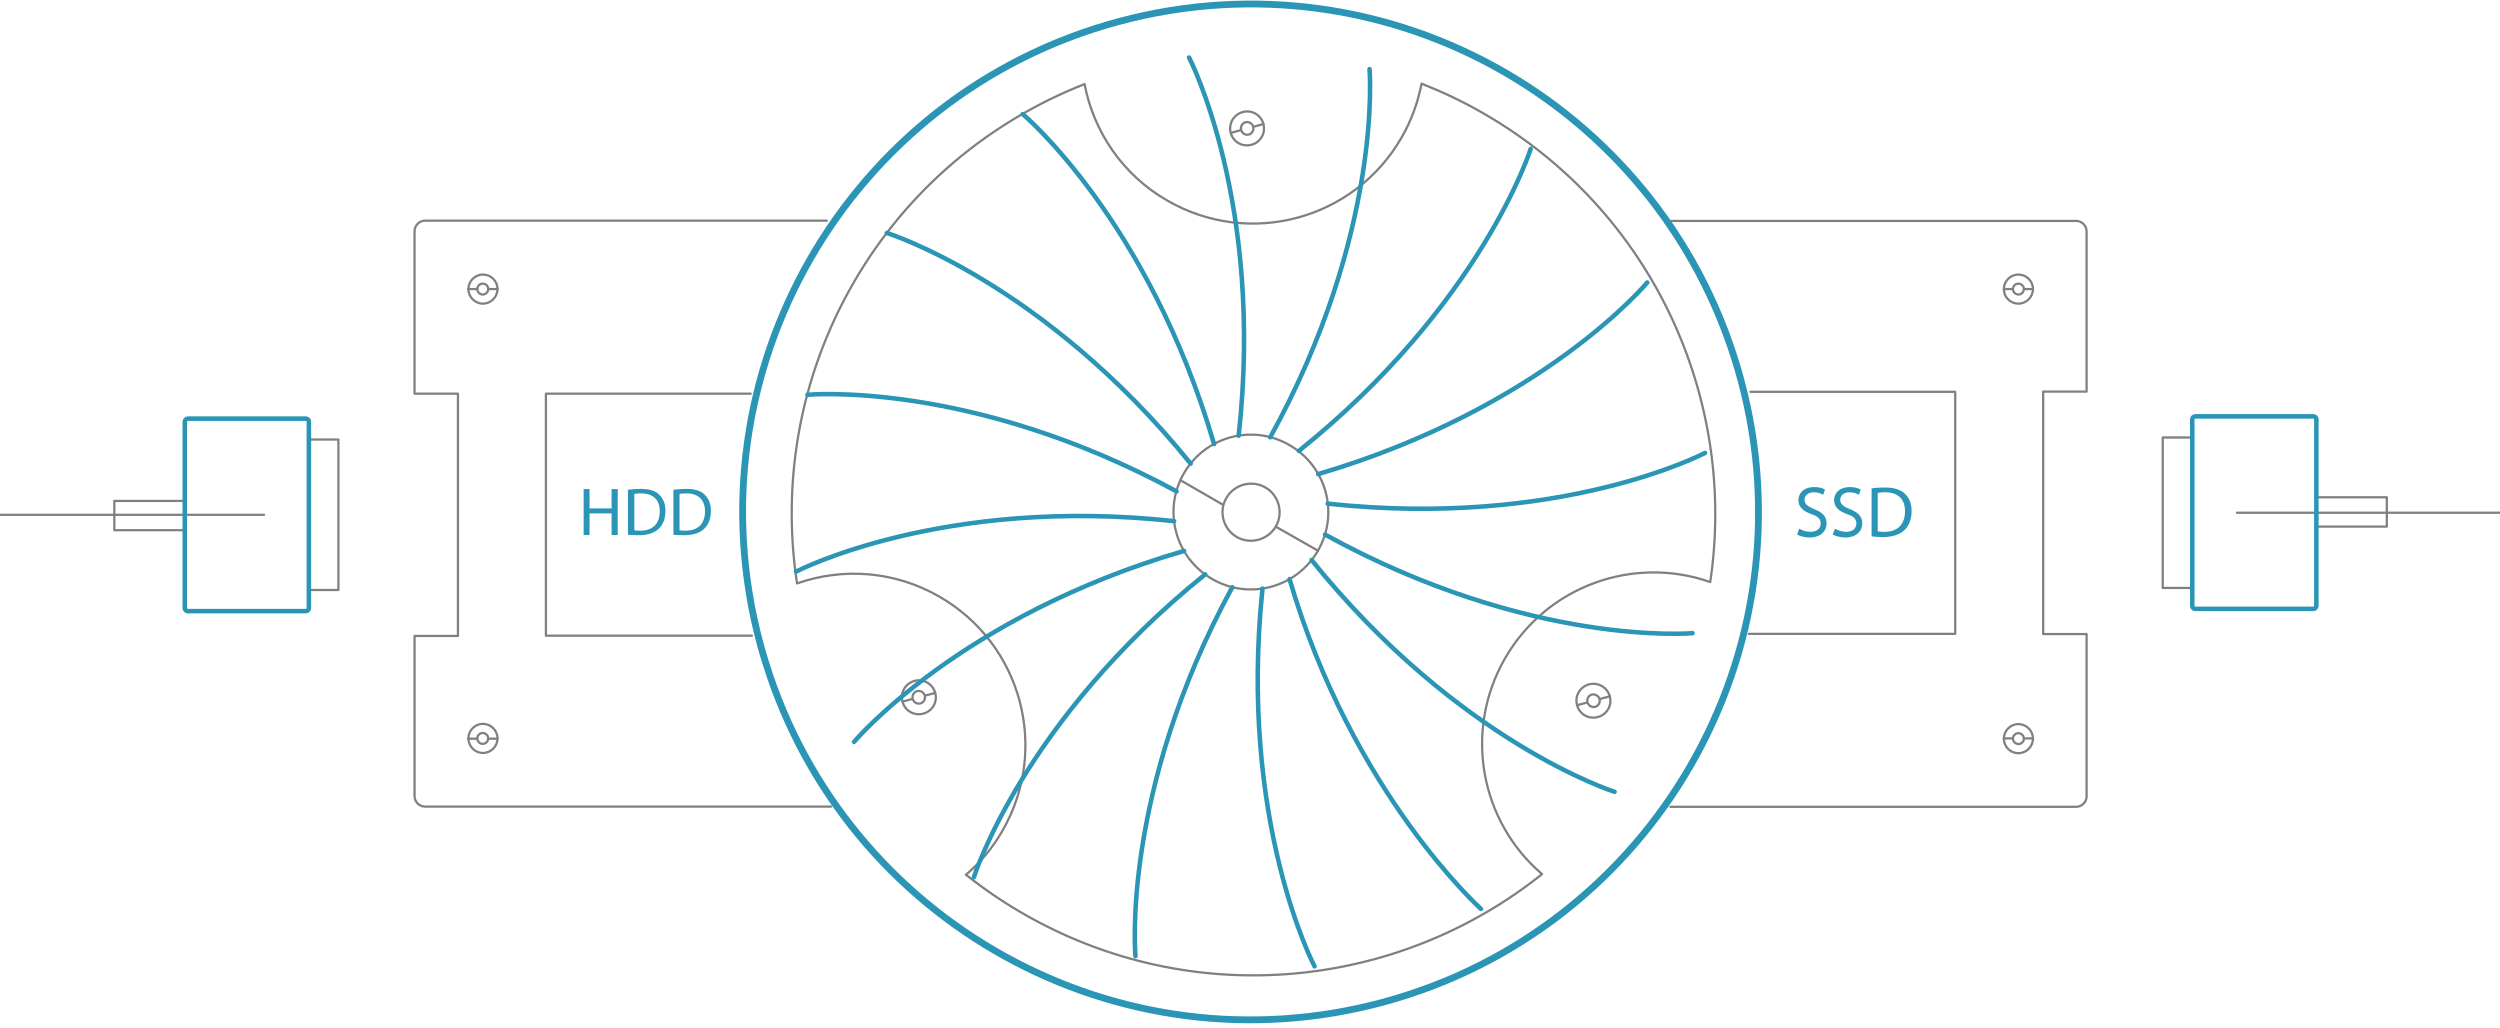 <?xml version="1.0" encoding="utf-8"?>
<!-- Generator: Adobe Illustrator 24.3.0, SVG Export Plug-In . SVG Version: 6.00 Build 0)  -->
<svg version="1.1" id="Layer_1" xmlns="http://www.w3.org/2000/svg" xmlns:xlink="http://www.w3.org/1999/xlink" x="0px" y="0px"
	 viewBox="0 0 1100 452.3" style="enable-background:new 0 0 1100 452.3;" xml:space="preserve">
<style type="text/css">
	.ssd0{fill:none;}
	.ssd1{fill:none;stroke:#808080;stroke-linecap:round;stroke-linejoin:round;stroke-miterlimit:10;}
	.ssd2{fill:none;stroke:#2b95b6;stroke-width:2;stroke-linecap:round;stroke-linejoin:round;stroke-miterlimit:10;}
	.ssd3{fill:none;stroke:#2b95b6;stroke-width:3;stroke-linecap:round;stroke-linejoin:round;stroke-miterlimit:10;}
	.ssd4{enable-background:new    ;}
	.ssd5{fill:#2b95b6;}
</style>
<path class="ssd0" d="M337,292.7c-0.9-2.8-1.7-5.6-2.5-8.5C302.4,165,373,42.4,492.2,10.3S733.9,48.8,766,167.9
	s-38.5,241.8-157.6,273.8C492.1,473.1,372.5,406.7,337,292.7"/>
<path class="ssd1" d="M116.2,226.5H0.3"/>
<g>
	<path class="ssd1" d="M148.9,259.6H136v-66.2h12.9V259.6z"/>
	<path class="ssd1" d="M81.4,233.3H50.3v-12.9h31.1V233.3z"/>
	<path id="svg-concept" class="ssd2" d="M82.6,184.2h52c0.7,0,1.3,0.6,1.3,1.3v82.1c0,0.7-0.6,1.3-1.3,1.3h-52
		c-0.7,0-1.3-0.6-1.3-1.3v-82.1C81.4,184.8,82,184.2,82.6,184.2z"/>
	
		<animateMotion  accumulate="none" additive="replace" begin="0s" calcMode="paced" dur="2s" fill="freeze" path="M0, 0 65 0 -65" restart="always">
		</animateMotion>
</g>
<path class="ssd1" d="M743.9,336.7c61.6-106.9,24.8-243.5-82.2-305.1C554.8-29.9,418.2,6.9,356.6,113.8s-24.8,243.5,82.2,305.1
	S682.3,443.7,743.9,336.7z M441.1,365.5c20.8-36.1,8.4-82.2-27.8-103c-19.8-11.4-42.6-12.8-62.6-5.8c-6.7-44,0.8-90.4,24.7-132
	S435.8,53.3,477.2,37c4,20.8,16.6,39.9,36.5,51.3c36.1,20.8,82.2,8.4,103-27.8c4.4-7.6,7.2-15.6,8.8-23.7c9.3,3.7,18.5,8,27.4,13.2
	c74.5,42.9,111.6,125.9,99.6,206.1c-33.6-11.8-71.9,1.6-90.3,33.6s-10.8,71.8,16.3,94.9C615.2,435.3,524.8,445,450.2,402
	c-8.9-5.1-17.3-10.9-25.2-17.1C431.3,379.6,436.8,373,441.1,365.5L441.1,365.5z"/>
<path class="ssd1" d="M708.3,306.4c1.1,4-1.3,8.1-5.3,9.1c-4,1.1-8.1-1.3-9.1-5.3c-1.1-4,1.3-8,5.3-9.1
	C703.2,300.1,707.2,302.4,708.3,306.4z"/>
<path class="ssd1" d="M703.8,307.6c0.4,1.5-0.5,3-1.9,3.4c-1.5,0.4-3-0.5-3.4-2s0.5-3,1.9-3.4C701.9,305.3,703.4,306.2,703.8,307.6z
	 M708.3,306.4l-4.5,1.2 M698.4,309.1l-4.5,1.2 M555.9,54.6c1.1,4-1.3,8.1-5.3,9.1c-4,1.1-8.1-1.3-9.1-5.3s1.3-8,5.3-9.1
	C550.8,48.2,554.9,50.6,555.9,54.6z"/>
<path class="ssd1" d="M551.4,55.8c0.4,1.5-0.5,3-1.9,3.4c-1.5,0.4-3-0.5-3.4-2s0.5-3,1.9-3.4C549.5,53.4,551,54.3,551.4,55.8z
	 M555.9,54.6l-4.5,1.2 M546.1,57.2l-4.5,1.3 M411.5,304.9c1.1,4-1.3,8.1-5.3,9.1c-4,1.1-8.1-1.3-9.1-5.3c-1.1-4,1.3-8,5.3-9.1
	C406.3,298.5,410.4,300.9,411.5,304.9z"/>
<path class="ssd1" d="M406.9,306.1c0.4,1.5-0.5,3-1.9,3.4c-1.5,0.4-3-0.5-3.4-2s0.5-3,1.9-3.4C405,303.7,406.5,304.6,406.9,306.1z
	 M411.5,304.9l-4.6,1.2 M401.6,307.5l-4.5,1.2 M579.9,242.3c-9.4,16.3-30.2,21.9-46.5,12.5c-16.3-9.4-21.9-30.2-12.5-46.5
	c9.4-16.3,30.1-21.9,46.4-12.5C583.7,205.2,589.3,226,579.9,242.3z"/>
<path class="ssd1" d="M561.4,231.6c-3.5,6-11.2,8.1-17.2,4.7c-6-3.5-8.1-11.2-4.6-17.2s11.2-8.1,17.2-4.6
	C562.7,217.9,564.8,225.6,561.4,231.6z M579.9,242.3l-18.6-10.6 M537.8,221.9l-18.4-10.6"/>
<path id="svg-concept" class="ssd3" d="M337,291.9c-0.9-2.8-1.7-5.6-2.5-8.5C302.4,164.2,373,41.6,492.2,9.5S733.9,48,766,167.2
	S727.5,408.9,608.4,441C492.1,472.3,372.5,405.9,337,291.9"/>
<path class="ssd1" d="M984.3,225.6h116"/>
<g>
	<path class="ssd1" d="M951.6,192.5h12.9v66.2h-12.9V192.5z M1019.1,218.8h31.1v12.9h-31.1V218.8z"/>
	<path id="svg-concept" class="ssd2" d="M1017.9,267.9h-52c-0.7,0-1.3-0.6-1.3-1.3v-82.1c0-0.7,0.6-1.3,1.3-1.3h52
		c0.7,0,1.3,0.6,1.3,1.3v82.1C1019.1,267.3,1018.6,267.9,1017.9,267.9z"/>
	
		<animateMotion  accumulate="none" additive="replace" begin="3s" calcMode="paced" dur="2s" fill="freeze" path="M0, 0 -65 0 65" restart="always">
		</animateMotion>
</g>
<g>
	<path class="ssd1" d="M365.7,354.9H187c-2.5,0-4.6-2.1-4.6-4.6v-70.5h19.1V173.2h-19.1v-71.4c0-2.6,2.1-4.7,4.6-4.7h176.8"/>
	<path class="ssd1" d="M330.8,279.7h-90.6V173.2h90.1"/>
	<path class="ssd0" d="M240.2,210h106.5v32.3H240.2V210z"/>
	<g class="ssd4">
		<path id="svg-ico" class="ssd5" d="M259.4,215.2v8.5h9.7v-8.5h2.7v20.2h-2.7v-9.5h-9.7v9.5h-2.6v-20.2L259.4,215.2L259.4,215.2z"/>
		<path id="svg-ico" class="ssd5" d="M276.3,215.5c1.6-0.2,3.5-0.4,5.6-0.4c3.7,0,6.4,0.8,8.1,2.5c1.8,1.7,2.8,4,2.8,7.2
			c0,3.3-1,6-2.9,7.8c-1.9,1.9-5,2.9-8.9,2.9c-1.8,0-3.4-0.1-4.7-0.2L276.3,215.5L276.3,215.5z M279,233.3c0.7,0.1,1.6,0.2,2.7,0.2
			c5.6,0,8.6-3.1,8.6-8.6c0-4.7-2.7-7.8-8.1-7.8c-1.3,0-2.3,0.1-3.1,0.2V233.3z"/>
		<path id="svg-ico" class="ssd5" d="M296.3,215.5c1.6-0.2,3.5-0.4,5.6-0.4c3.7,0,6.4,0.8,8.1,2.5c1.8,1.7,2.8,4,2.8,7.2
			c0,3.3-1,6-2.9,7.8c-1.9,1.9-5,2.9-8.9,2.9c-1.8,0-3.4-0.1-4.7-0.2L296.3,215.5L296.3,215.5z M298.9,233.3
			c0.7,0.1,1.6,0.2,2.7,0.2c5.6,0,8.6-3.1,8.6-8.6c0-4.7-2.7-7.8-8.1-7.8c-1.3,0-2.3,0.1-3.1,0.2V233.3z"/>
	</g>
	<g>
		<path class="ssd1" d="M218.9,127.2c0,3.5-2.9,6.4-6.4,6.4s-6.4-2.9-6.4-6.4s2.9-6.4,6.4-6.4S218.9,123.6,218.9,127.2z"/>
		<path class="ssd1" d="M214.8,127.2c0,1.3-1.1,2.4-2.4,2.4c-1.3,0-2.4-1.1-2.4-2.4s1.1-2.4,2.4-2.4
			C213.8,124.8,214.8,125.8,214.8,127.2z M218.9,127.2h-4.1 M210.1,127.2H206"/>
	</g>
	<g>
		<path class="ssd1" d="M218.9,324.9c0,3.5-2.9,6.4-6.4,6.4s-6.4-2.9-6.4-6.4s2.9-6.4,6.4-6.4S218.9,321.4,218.9,324.9z"/>
		<path class="ssd1" d="M214.8,324.9c0,1.3-1.1,2.4-2.4,2.4c-1.3,0-2.4-1.1-2.4-2.4s1.1-2.4,2.4-2.4
			C213.8,322.6,214.8,323.6,214.8,324.9z M218.9,325h-4.1 M210.1,325H206"/>
	</g>
</g>
<g>
	<path class="ssd1" d="M735.3,97.2h178.2c2.5,0,4.6,2.1,4.6,4.6v70.5H899V279h19.1v71.4c0,2.5-2.1,4.6-4.6,4.6H735"/>
	<path class="ssd1" d="M770.2,172.4h90.1v106.5h-90.8"/>
	<path class="ssd1" d="M881.7,325c0-3.5,2.9-6.4,6.4-6.4s6.4,2.9,6.4,6.4s-2.9,6.4-6.4,6.4C884.5,331.4,881.7,328.5,881.7,325z"/>
	<path class="ssd1" d="M885.7,325c0-1.3,1.1-2.4,2.4-2.4c1.3,0,2.4,1.1,2.4,2.4s-1.1,2.4-2.4,2.4C886.8,327.3,885.7,326.3,885.7,325z
		 M881.7,324.9h4 M890.5,324.9h4"/>
	<g>
		<path class="ssd1" d="M881.7,127.2c0-3.5,2.9-6.4,6.4-6.4s6.4,2.9,6.4,6.4s-2.9,6.4-6.4,6.4C884.5,133.6,881.7,130.7,881.7,127.2z"
			/>
		<path class="ssd1" d="M885.7,127.2c0-1.3,1.1-2.4,2.4-2.4c1.3,0,2.4,1.1,2.4,2.4s-1.1,2.4-2.4,2.4
			C886.8,129.5,885.7,128.5,885.7,127.2z M881.7,127.2h4 M890.5,127.2h4"/>
	</g>
	<path class="ssd0" d="M754.2,210h106.5v32.3H754.2V210z"/>
	<g class="ssd4">
		<path id="svg-ico" class="ssd5" d="M791.7,232.6c1.2,0.8,3.1,1.4,4.9,1.4c2.8,0,4.5-1.5,4.5-3.6c0-2-1.1-3.2-4.1-4.2
			c-3.5-1.2-5.7-3.1-5.7-6.1c0-3.4,2.7-5.8,6.9-5.8c2.2,0,3.8,0.5,4.8,1.1l-0.8,2.3c-0.7-0.4-2.1-1.1-4.1-1.1
			c-2.9,0-4.1,1.8-4.1,3.2c0,2,1.3,3,4.2,4.2c3.6,1.4,5.5,3.2,5.5,6.3c0,3.3-2.5,6.2-7.5,6.2c-2,0-4.3-0.6-5.5-1.3L791.7,232.6z"/>
		<path id="svg-ico" class="ssd5" d="M807.4,232.6c1.2,0.8,3.1,1.4,4.9,1.4c2.8,0,4.5-1.5,4.5-3.6c0-2-1.1-3.2-4.1-4.2
			c-3.5-1.2-5.7-3.1-5.7-6.1c0-3.4,2.7-5.8,6.9-5.8c2.2,0,3.8,0.5,4.8,1.1l-0.8,2.3c-0.7-0.4-2.1-1.1-4.1-1.1
			c-2.9,0-4.1,1.8-4.1,3.2c0,2,1.3,3,4.2,4.2c3.6,1.4,5.5,3.2,5.5,6.3c0,3.3-2.5,6.2-7.5,6.2c-2,0-4.3-0.6-5.5-1.3L807.4,232.6z"/>
		<path id="svg-ico" class="ssd5" d="M823.5,214.9c1.7-0.3,3.7-0.4,5.9-0.4c4,0,6.8,0.9,8.7,2.7c1.9,1.8,3,4.2,3,7.7
			c0,3.5-1.1,6.4-3.1,8.3c-2,2-5.3,3.1-9.5,3.1c-1.9,0-3.6-0.1-5-0.3V214.9z M826.3,233.8c0.7,0.1,1.7,0.2,2.8,0.2
			c5.9,0,9.1-3.3,9.1-9.1c0-5-2.8-8.3-8.7-8.3c-1.4,0-2.5,0.1-3.3,0.3V233.8z"/>
	</g>
</g>
<g>
	<path id="svg-concept" class="ssd2" d="M450,50.2c0,0,55.2,46.3,84.2,145.2 M390.2,102.5c0,0,68.8,21.4,133.7,101.5 M355.3,173.7
		c0,0,71.8-6.6,162.4,42.5 M350.3,251.5c0,0,63.9-33.3,166.3-22.2 M375.8,326.4c0,0,46.3-55.2,145.2-84 M428.5,386
		c0,0,21.5-68.7,101.8-133.3 M744.7,278.6c0,0-71.4,6.3-161.7-43.4 M750.2,199.3c0,0-63.5,33.4-166,22.3 M724.8,124.3
		c0,0-45.9,55.2-144.8,84.3 M673.5,65.5c0,0-21.6,68.5-102,132.9 M602.6,30.4c0,0,6.1,71.7-43.7,162 M523.2,25.3
		c0,0,33.2,64,21.8,166.4 M499.6,420.7c0,0-6.6-71.8,42.6-162.3 M578.4,425.2c0,0-33.6-63.7-22.9-166.2 M651.6,399.9
		c0,0-56.7-51-84.2-145.1 M710.4,348.4c0,0-68.7-21.7-133.3-102"/>
	
		<animateTransform  accumulate="none" additive="replace" attributeName="transform" begin="2s" calcMode="linear" dur="3s" fill="remove" from="0 555 222" repeatCount="indefinite" restart="always" to="360 546 227" type="rotate">
		</animateTransform>
	
		<animateTransform  accumulate="none" additive="replace" attributeName="transform" begin="5s" calcMode="linear" dur="1.5s" fill="remove" from="0 555 222" repeatCount="indefinite" restart="always" to="360 546 227" type="rotate">
		</animateTransform>
</g>
</svg>
